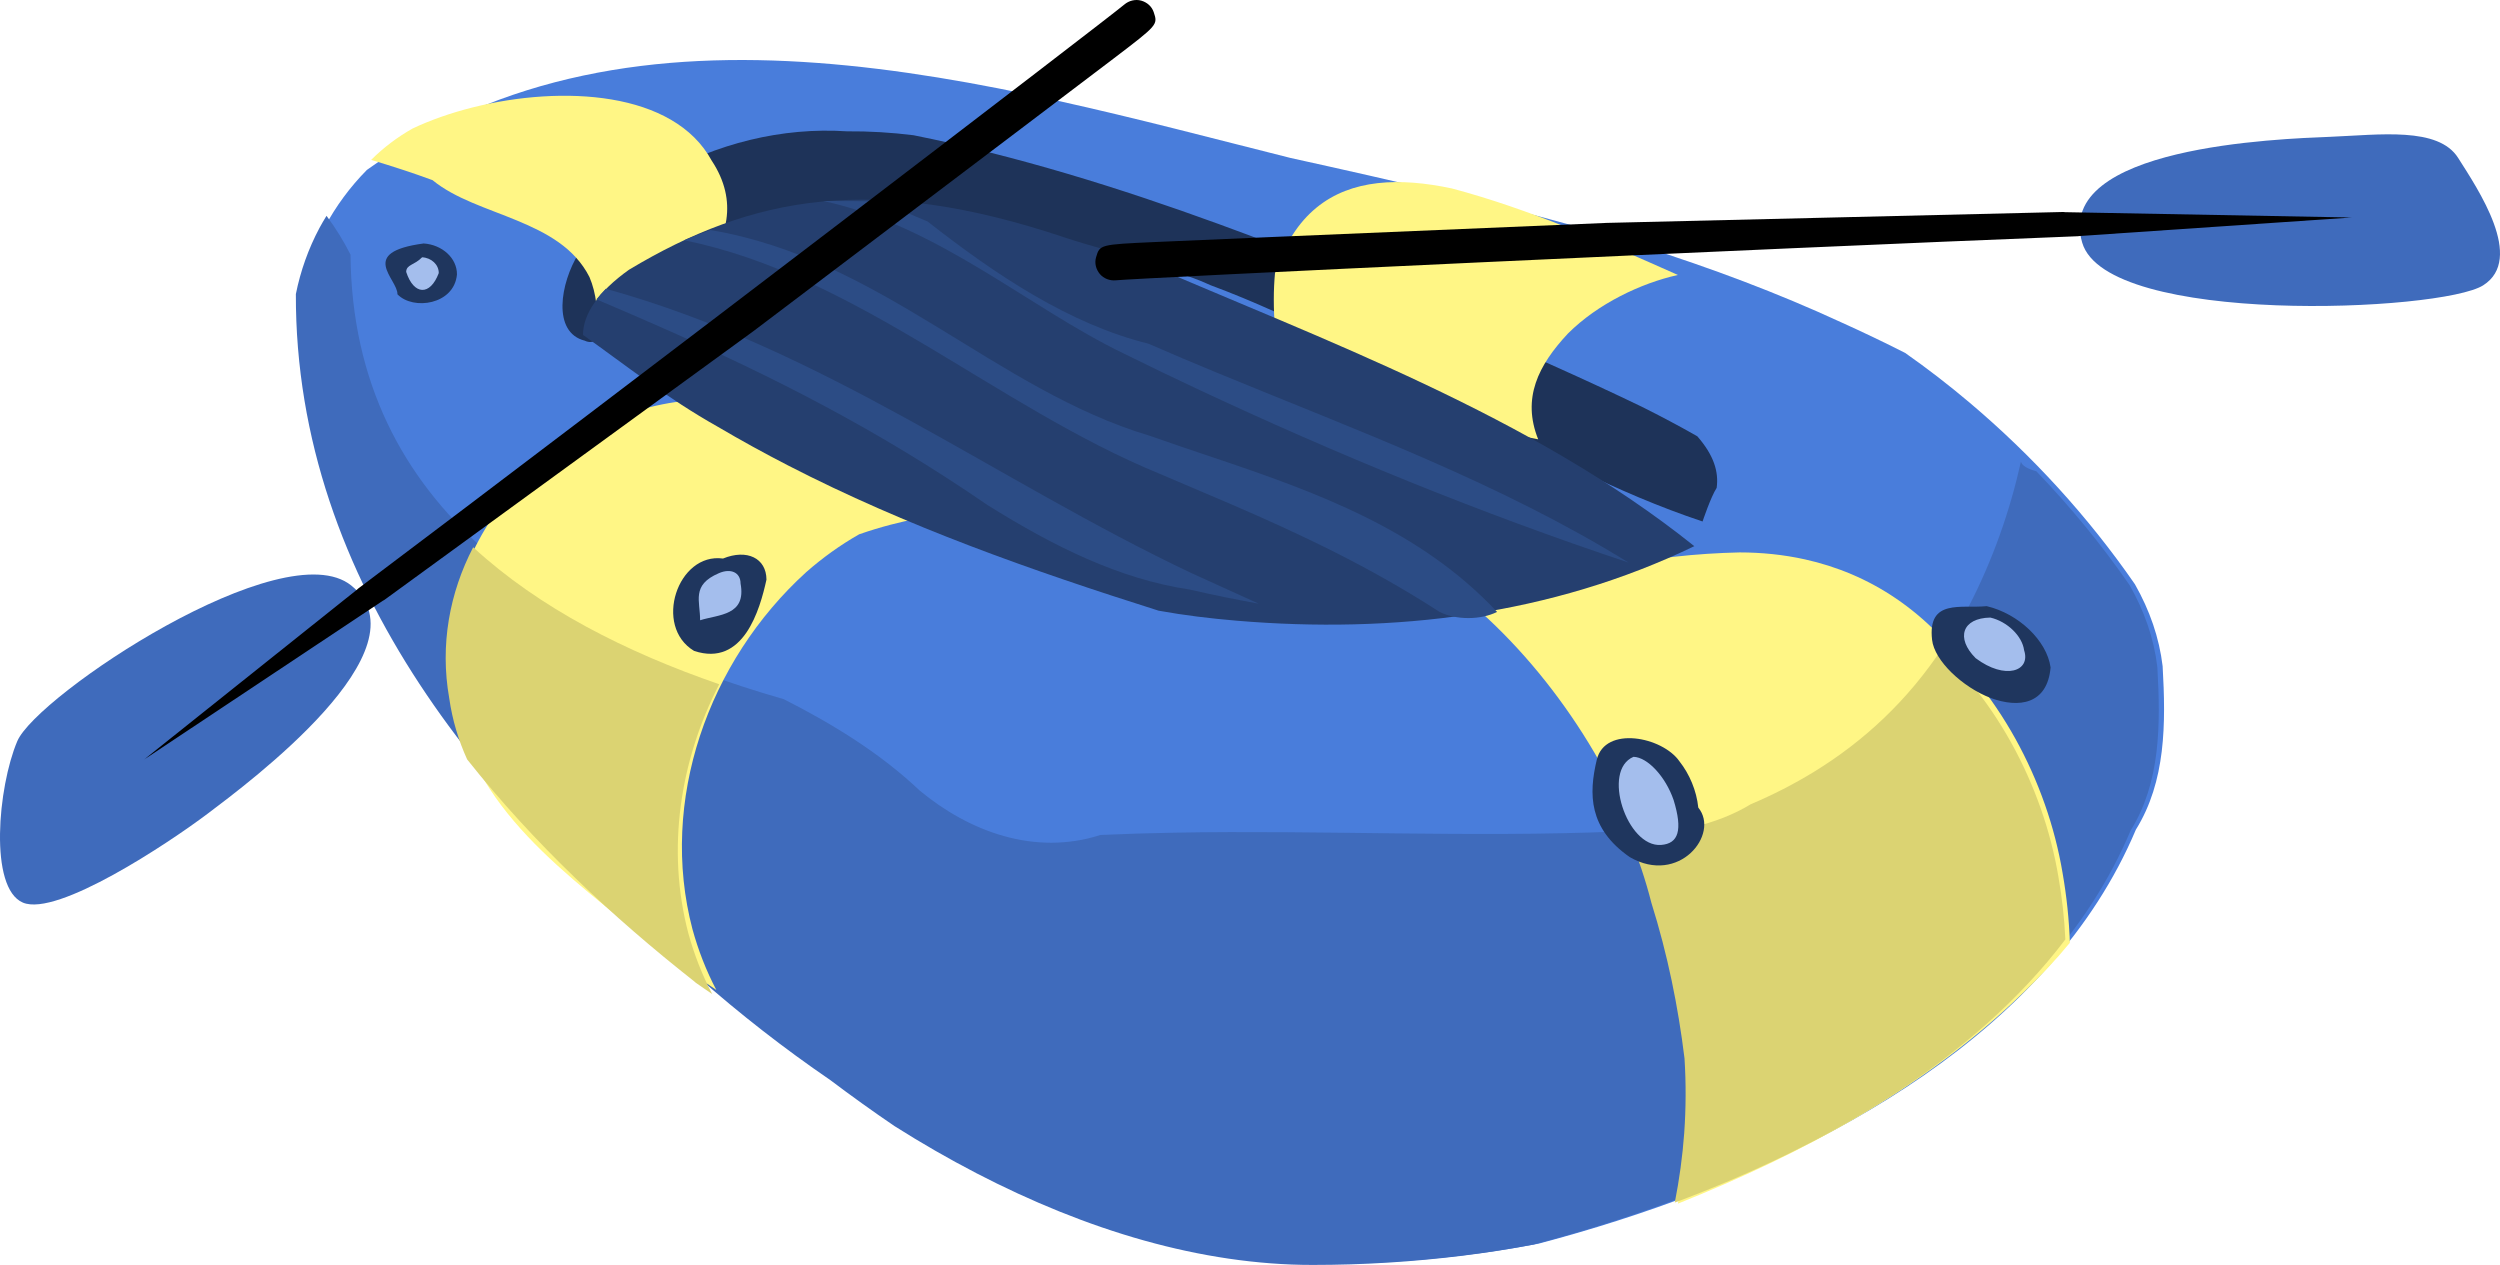 <?xml version="1.0" encoding="utf-8"?>
<!-- Generator: Adobe Illustrator 13.0.0, SVG Export Plug-In . SVG Version: 6.00 Build 14948)  -->
<svg version="1.2" baseProfile="tiny" xmlns="http://www.w3.org/2000/svg" xmlns:xlink="http://www.w3.org/1999/xlink" x="0px"
	 y="0px" width="304.191px" height="153.914px" viewBox="0 0 304.191 153.914" xml:space="preserve">
<g id="Layer_2">
	<path fill="#497DDB" d="M263.142,81.06c0.398,7.004,0.398,14.004-3.258,19.893c-1.295,3.068-2.854,5.984-4.639,8.756
		c-14.277,22.166-42.967,35.006-68.016,41.611c-2.857,0.549-5.764,1.004-8.713,1.369c-5.897,0.73-11.965,1.111-18.157,1.111
		c-13.549,0-27.493-4.203-40.922-11.166c-3.356-1.742-6.683-3.656-9.96-5.732c-2.656-1.807-5.259-3.672-7.809-5.596
		c-2.813-1.924-5.564-3.936-8.251-6.029s-5.309-4.271-7.862-6.523C60.541,99.064,36.541,71.063,36.643,35.67
		c0.566-2.818,1.526-5.517,2.869-8.04c1.343-2.522,3.072-4.871,5.131-6.955c32.897-23.612,75.897-10.612,112.36-1.461
		c3.199,0.706,6.401,1.416,9.601,2.145c2.8,0.638,5.599,1.291,8.394,1.964c16.543,3.74,33.543,8.74,49.053,15.905
		c2.61,1.178,5.199,2.413,7.761,3.715c2.707,1.896,5.324,3.921,7.854,6.057c7.589,6.417,14.393,13.83,20.104,22.091
		C261.573,74.269,262.726,77.582,263.142,81.06z"/>
</g>
<g id="Layer_3">
	<path fill="#3F6BBC" d="M245.897,56.176c-0.667,3-1.527,6-2.583,8.951c-1.058,2.95-2.311,5.851-3.759,8.652
		c-4.635,8.767-10.947,15.095-18.32,19.623c-2.458,1.51-5.033,2.819-7.703,3.952c-4.635,2.821-10.635,3.821-16.635,3.821
		c-18,0.75-36-0.188-54,0.141c-3,0.055-6,0.144-9,0.28c-4,1.289-8,1.185-11.75,0.132s-7.25-3.053-10.25-5.542
		c-2.375-2.251-4.984-4.253-7.754-6.079c-2.775-1.827-5.711-3.48-8.766-5.029c-27.48-7.902-52.48-22.902-52.728-54.102
		c-0.831-1.631-1.794-3.207-2.919-4.718c-0.299,0.489-0.594,0.98-0.862,1.484c-1.343,2.522-2.303,5.221-2.869,8.04
		c-0.103,35.394,23.897,63.394,48.913,83.083c2.554,2.253,5.176,4.43,7.862,6.523s5.438,4.106,8.251,6.03
		c2.55,1.923,5.152,3.789,7.809,5.596c3.277,2.075,6.604,3.99,9.96,5.731c13.429,6.964,27.373,11.167,40.922,11.167
		c6.192,0,12.26-0.381,18.157-1.112c2.949-0.365,5.855-0.82,8.713-1.368c25.049-6.605,53.738-19.446,68.016-41.612
		c1.784-2.771,3.344-5.688,4.639-8.756c3.656-5.889,3.656-12.889,3.258-19.892c-0.416-3.479-1.569-6.792-3.373-9.969
		c-3.412-4.936-7.223-9.562-11.35-13.86C246.727,57.05,246.04,56.674,245.897,56.176z"/>
</g>
<g id="Layer_1">
	<path fill="#1E3359" d="M206.524,53.087c-2.228-1.272-4.5-2.471-6.806-3.621c-14.558-7.01-29.558-13.01-44.274-19.527
		c-2.381-0.914-4.781-1.814-7.198-2.694c-12.085-4.4-24.585-8.289-37.085-10.789c-2.667-0.333-5.389-0.5-8.111-0.477
		c-7.889-0.523-15.889,1.477-22.889,5.477c-1.5,1-3.313,2.375-5.063,3.984s-3.438,3.453-4.688,5.391
		c-2.25,3.625-3.25,9.625,0.75,10.625c2,1,4-3,5.401-5.058c1.969-1.792,4.089-3.36,6.33-4.715c5.517-3.336,17.754-10.27,32.52-5.367
		c3.024,0.803,20.162,4.27,23.052,5.313c3.302,1.192,5.834,1.689,8.854,3.083c20.845,7.745,38.845,21.745,59.845,28.742
		c0,0,1-2.997,1.716-4.089C209.143,57.425,208.556,55.418,206.524,53.087z"/>
	<path fill="#FFF685" d="M155.15,40.155c10.011,6.3,21.011,11.3,32.011,13.3c-2-5,0-9,3.625-12.877
		c1.813-1.81,4.031-3.341,6.359-4.544s4.766-2.078,7.016-2.578c-9-4-18-8-27.502-10.527c-3.168-0.675-6.226-0.964-9.023-0.646
		s-5.337,1.243-7.469,2.996c-2.133,1.753-3.857,4.335-5.028,7.946C154.946,35.237,154.938,37.548,155.15,40.155z"/>
	<path fill="#FFF685" d="M72.553,41.082c2.165-0.66,4.531-1.715,6.761-3.082c2.23-1.367,4.329-3.047,5.954-4.956
		c3.251-3.816,4.61-8.544,1.328-13.5c-1.148-2.115-2.861-3.752-4.954-4.97c-8.37-4.874-22.813-3.051-31.478,1.083
		c-1.822,1.039-3.504,2.298-5.004,3.798c2.5,0.75,5.008,1.556,7.468,2.464c2.766,2.268,6.649,3.402,10.272,4.911
		c3.625,1.503,7.018,3.318,8.826,6.885C72.548,35.65,72.859,38.063,72.553,41.082z"/>
	<path fill="#FFF685" d="M114.396,62.658c-6.397-6.376-14.655-11.502-23.367-13.229c-2.908-0.576-5.869-0.773-8.853-0.505
		c-17.015,2.531-30.015,18.531-27.015,35.531c2,14,14,22,24.424,30.64c2.54,1.889,5.076,3.693,7.576,5.36
		c-1.25-2.375-2.207-4.859-2.905-7.398C80.161,97.456,86.161,80.456,98.1,69.613c1.99-1.748,4.143-3.296,6.44-4.602
		C109.981,63.113,114.396,62.658,114.396,62.658z"/>
	<path fill="#FFF685" d="M251.85,114.72c-0.086-2.783-0.381-5.641-0.884-8.504c-0.936-5.587-2.892-11.2-5.752-16.351
		c-1.431-2.574-3.088-5.034-4.965-7.319c-5.658-8.284-12.851-12.758-20.634-14.483c-2.594-0.575-5.254-0.844-7.944-0.847
		c-10.511,0.239-21.511,2.239-31.511,7.239c10,9,18,22,21.275,34.899c0.986,3.141,1.802,6.298,2.467,9.464
		c0.664,3.161,1.18,6.333,1.563,9.472c0.191,3.021,0.177,6.062-0.038,9.099c-0.221,3.035-0.643,6.066-1.268,9.066
		c15-6,30-14,41.855-25.5C248.121,118.96,250.07,116.881,251.85,114.72z"/>
	<path fill="#253F6F" d="M70.938,40.749c5.223,3.707,10.223,7.707,16.412,11.184c2.817,1.658,5.664,3.221,8.542,4.703
		c14.383,7.408,29.574,12.763,45.083,17.67c3.136,0.567,6.313,0.95,9.495,1.218c19.091,1.611,38.29-0.669,55.69-9.069
		c-20-16-45-25-67.698-34.827c-2.963-1.021-6.012-1.759-8.968-2.749c-23.334-7.813-37.923-5.071-52.959,3.941
		C72.777,35.493,70.939,38.242,70.938,40.749z"/>
	<path fill="#2C4C85" d="M106.909,24.539c-1.749-0.083-4.749-0.083-6.749-0.083c14,3,25,13,36.637,18.589
		c2.872,1.426,5.75,2.81,8.633,4.164c17.293,8.122,34.73,15.247,52.73,21.247c-15.75-9.75-33.188-16.125-50.054-23.09
		c-2.812-1.161-5.606-2.338-8.376-3.55c-9.57-2.36-18.57-8.36-26.855-14.86C109.159,25.351,106.909,24.539,106.909,24.539z"/>
	<path fill="#2C4C85" d="M83.23,29.23c20.93,4.225,37.93,20.225,57.8,28.387c2.86,1.229,5.72,2.426,8.572,3.654
		c8.558,3.684,17.058,7.684,25.558,13.184c2,1,5,1,7,0c-9.375-10-21.875-14.531-34.609-18.815c-2.547-0.857-5.103-1.709-7.64-2.612
		c-18.751-5.573-32.751-21.573-53.455-25.034C85.318,28.391,84.246,28.806,83.23,29.23z"/>
	<path fill="#2C4C85" d="M72.576,36.428c2.764,1.171,5.484,2.342,8.172,3.53c13.44,5.942,26.079,12.331,39.413,21.498
		c8,5,16,9,24.606,10.281c2.831,0.657,5.644,1.219,8.394,1.719c-2.75-1.25-5.5-2.5-8.244-3.747
		c-23.756-11.253-44.756-27.253-71.206-34.573C73.284,35.569,72.901,35.999,72.576,36.428z"/>
	<g>
		<path fill="#3F6BBC" d="M25.287,98.99c-4.82,3.633-18.332,12.6-22.497,10.838c-4.159-1.764-3.045-14.082-0.689-19.639
			c2.356-5.564,32.402-25.611,40.646-18.941C52.246,78.911,30.189,95.291,25.287,98.99z"/>
		<path d="M140.38,1.479c-0.23-0.699-0.824-1.208-1.526-1.404c-0.709-0.196-1.492,0-2.053,0.479
			c-1.944,1.664-61.073,46.887-93.353,71.16c0.067-0.048,0.101-0.068,0.155-0.102L17.537,92.414l29.011-19.295
			c0.129-0.068,0.217-0.122,0.217-0.122l44.91-32.704l32.981-24.952l10.87-8.237C140.893,3.016,140.893,3.016,140.38,1.479z"/>
	</g>
	<path fill="#DBD372" d="M250.466,106.716c-0.936-5.587-2.892-11.2-5.752-16.351c-1.431-2.574-3.088-5.034-4.965-7.319
		c-1.065-1.56-2.185-2.983-3.352-4.279c-4.28,6.491-9.614,11.421-15.663,15.136c-2.458,1.51-5.033,2.819-7.703,3.952
		c-4.166,2.536-9.438,3.593-14.818,3.782c1.101,2.718,2.024,5.469,2.723,8.218c0.986,3.141,1.802,6.298,2.467,9.464
		c0.664,3.161,1.18,6.333,1.563,9.472c0.191,3.021,0.177,6.062-0.038,9.099c-0.205,2.822-0.592,5.641-1.146,8.435
		c18.237-6.828,36.211-17.132,47.523-32.016C251.188,111.813,250.915,109.269,250.466,106.716z M57.575,66.59
		c-2.863,5.512-4.062,11.863-2.915,18.365c0.384,2.689,1.14,5.156,2.181,7.449c8.107,10.228,17.757,19.236,27.571,26.961
		c0.083,0.073,0.17,0.144,0.254,0.217c0.665,0.459,1.333,0.933,1.994,1.373c-1.25-2.375-2.207-4.859-2.905-7.398
		c-2.679-10.207-1.036-21.012,3.762-30.3C76.173,79.346,65.637,74.015,57.575,66.59z"/>
</g>
<g id="Layer_4">
	<path fill="#1F365E" d="M55.601,33.404c-0.335,3.666-5.325,4.394-7.24,2.406c0.048-1.883-4.908-5.103,3.193-6.186
		C53.812,29.777,55.627,31.42,55.601,33.404z"/>
	<path fill="#1F365E" d="M93.261,70.529c-0.808,3.671-2.808,10.671-8.808,8.671c-5-3-2-12,3.521-11.24
		C90.879,66.771,93.248,67.905,93.261,70.529z"/>
	<path fill="#1F365E" d="M206.641,98.265c2.651,3.23-2.349,9.501-8.349,6.018c-5-3.484-5-7.665-4-11.845
		c1-4.181,8-2.787,10.063,0.206C205.567,94.18,206.428,96.19,206.641,98.265z"/>
	<path fill="#1F365E" d="M249.508,81.216c-0.389,4.492-3.857,4.988-7.297,3.708c-3.432-1.312-6.84-4.538-7.123-7.069
		c-0.567-5.063,3.578-3.779,6.644-4.102C245.611,74.671,249.053,77.94,249.508,81.216z"/>
	<path fill="#A4BEED" d="M90.11,71.003c0.724,3.912-2.656,3.751-4.923,4.467c0.014-2.336-1.103-4.272,2.271-5.721
		C88.926,69.103,90.109,69.659,90.11,71.003z"/>
	<path fill="#A4BEED" d="M53.386,33.231c-1.055,2.802-3.039,2.692-3.963-0.146c0.014-0.911,1.012-0.813,1.937-1.779
		C52.498,31.363,53.402,32.213,53.386,33.231z"/>
	<path fill="#A4BEED" d="M203.638,97.341c1.135,3.696,0.587,5.301-1.512,5.467c-2.097,0.166-3.918-2.122-4.722-4.65
		s-0.591-5.255,1.356-6.071C200.467,92.136,202.655,94.487,203.638,97.341z"/>
	<path fill="#A4BEED" d="M246.286,79.123c0.843,2.543-2.288,3.668-5.895,0.962c-2.45-2.453-1.641-4.884,1.788-4.941
		C244.235,75.619,246.064,77.394,246.286,79.123z"/>
</g>
<g id="Layer_5">
	<g>
		<path fill="#3F6BBC" d="M283.498,16.648c6.031-0.244,13.178-1.254,15.599,2.565c2.416,3.817,8.145,12.278,3.045,15.506
			c-5.104,3.233-45.809,4.976-48.789-5.2C249.903,17.812,277.362,16.899,283.498,16.648z"/>
		<path d="M133.365,31.31c-0.209,0.706-0.01,1.463,0.456,2.023c0.471,0.565,1.227,0.849,1.961,0.774
			c2.545-0.261,76.901-3.788,117.258-5.372c-0.083,0.001-0.121,0-0.186-0.005l33.272-2.265l-34.836-0.648
			c-0.145-0.017-0.247-0.023-0.247-0.023l-55.54,1.327l-41.32,1.742l-13.626,0.585C133.818,29.755,133.818,29.755,133.365,31.31z"/>
	</g>
</g>
</svg>
